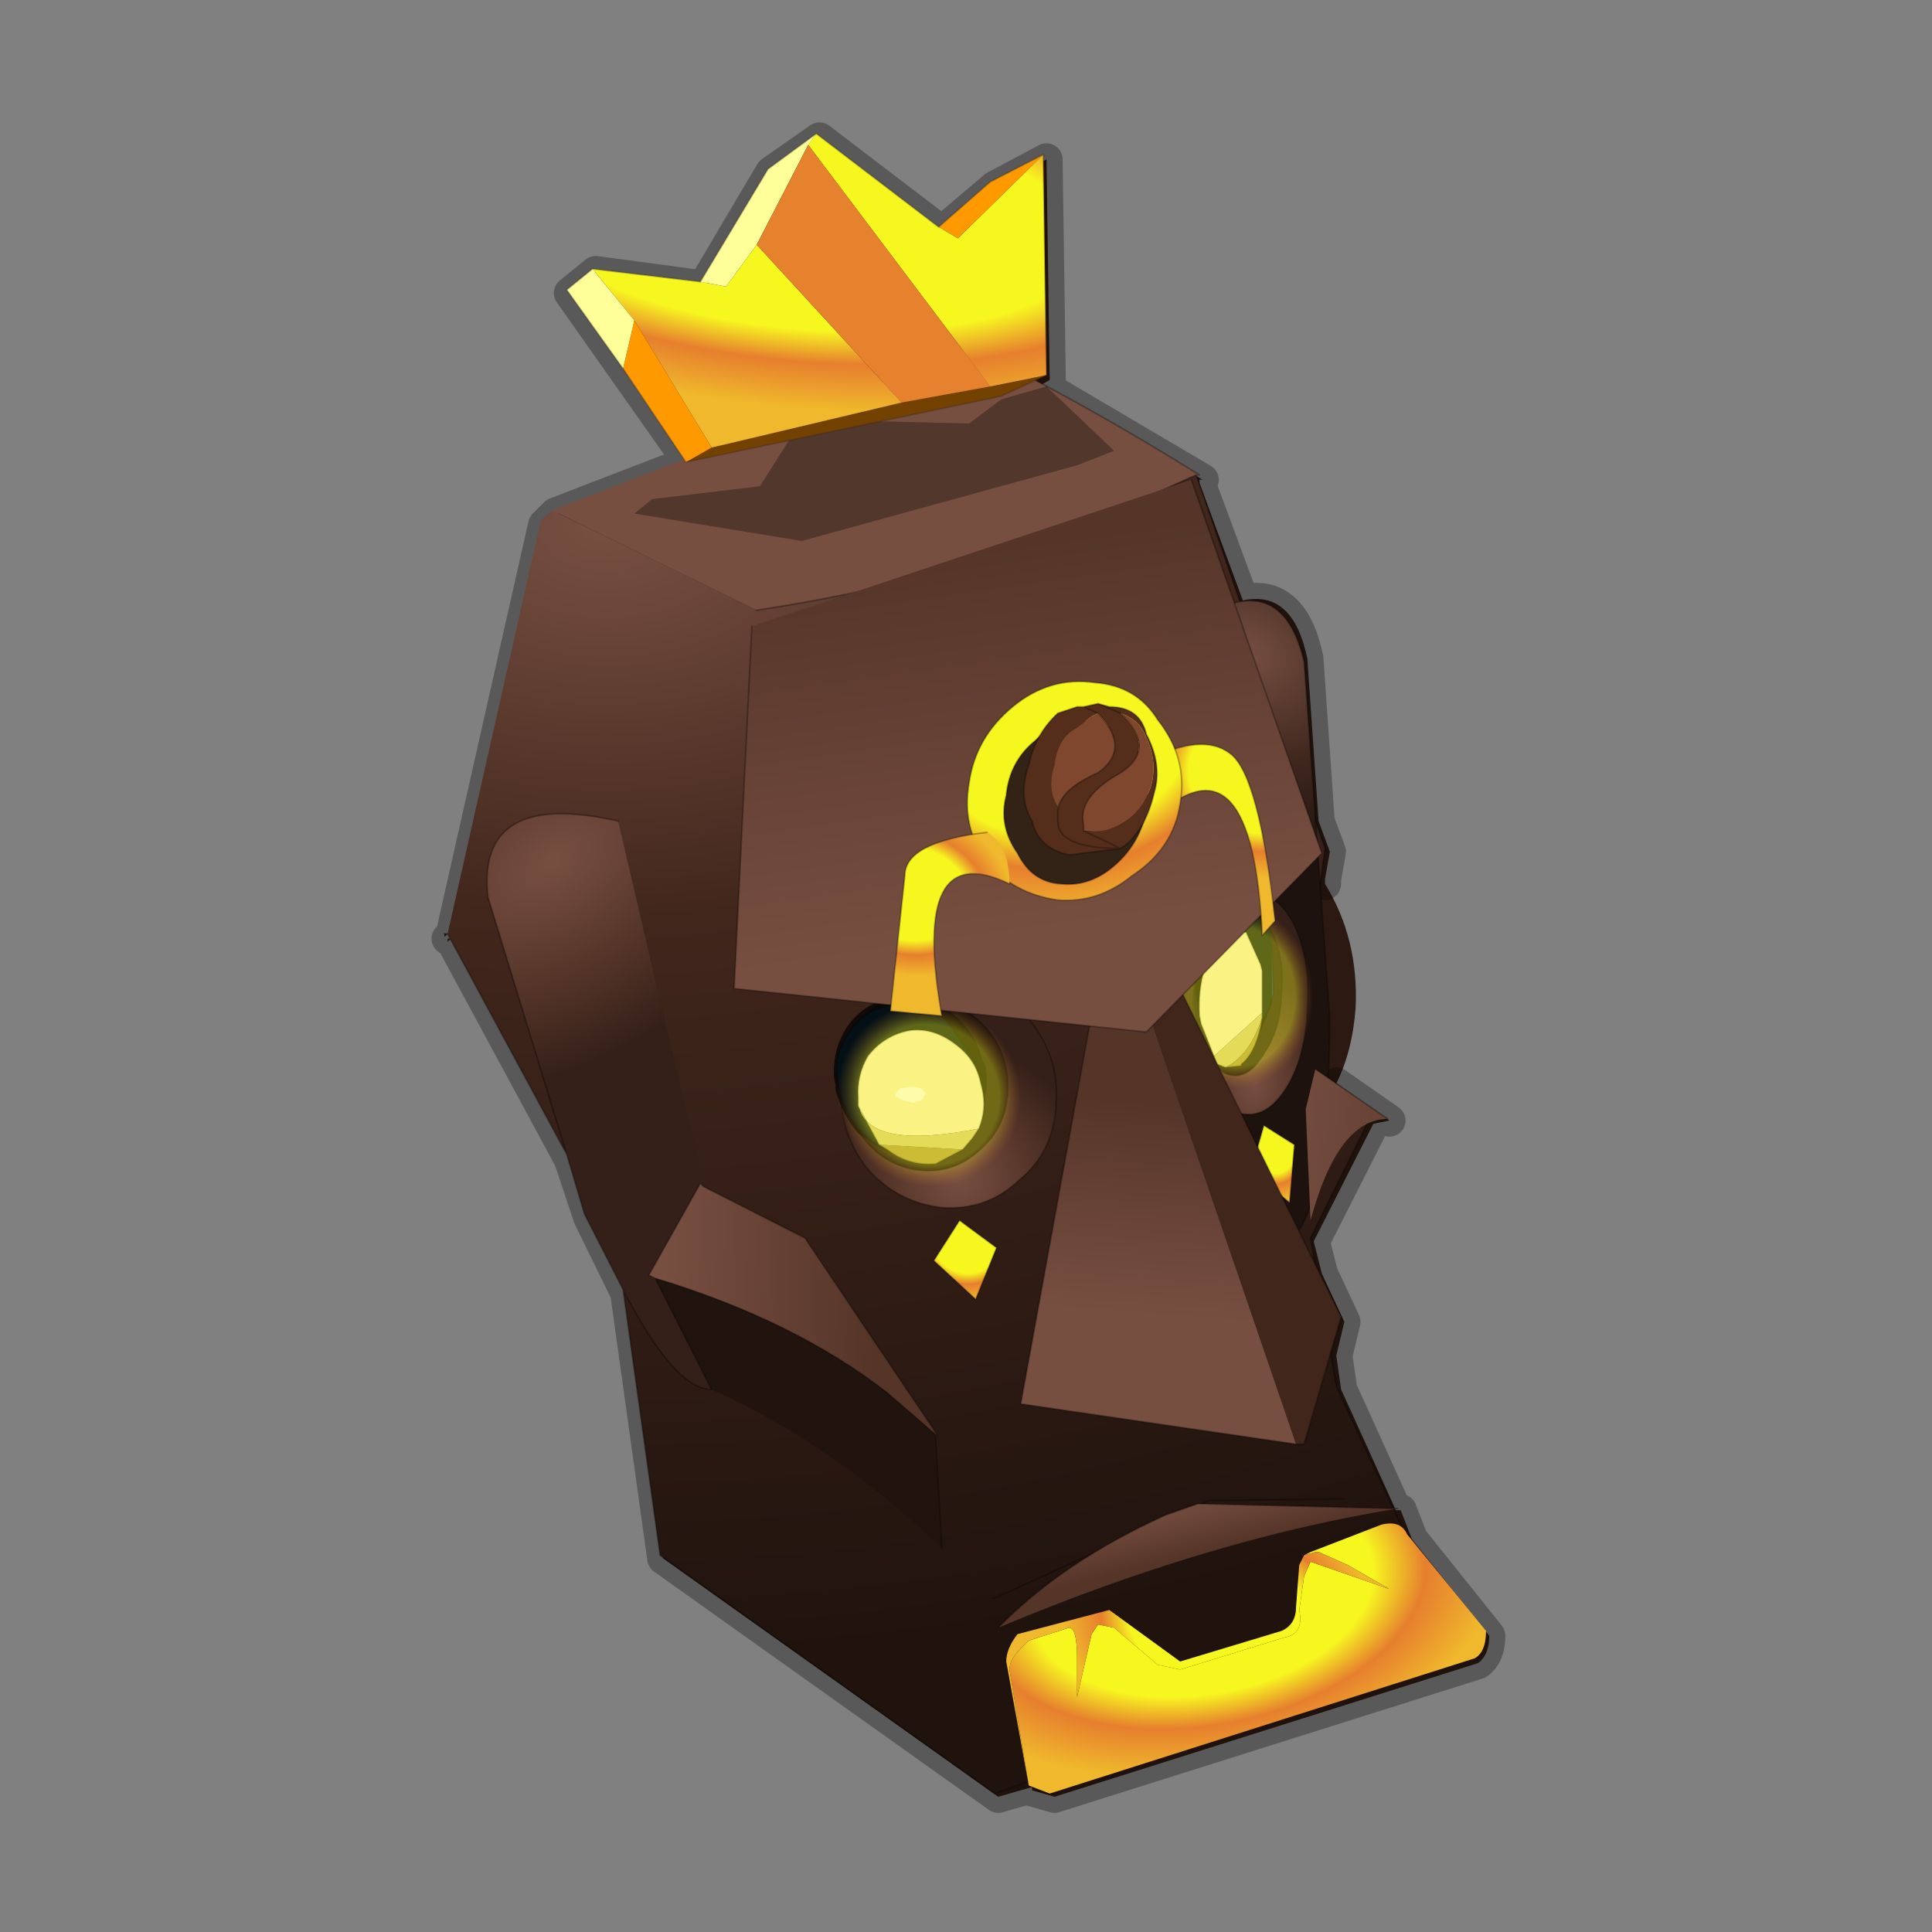 <?xml version="1.0" encoding="UTF-8" standalone="no"?>
<svg xmlns:xlink="http://www.w3.org/1999/xlink" height="600.0px" width="600.0px" xmlns="http://www.w3.org/2000/svg">
  <rect width="100%" height="100%" fill="#808080" stroke="none"/>
  <g transform="matrix(10.0, 0.0, 0.0, 10.0, 0.0, 0.0)">
    <use height="60.0" transform="matrix(1.0, 0.0, 0.0, 1.0, 0.05, 0.0)" width="60.0" xlink:href="#shape0"/>
  </g>
  <defs>
    <g id="shape0" transform="matrix(1.0, 0.0, 0.0, 1.0, -0.05, 0.0)">
      <path d="M60.05 0.0 L60.05 60.0 0.05 60.0 0.05 0.0 60.05 0.0" fill="#ffe8d2" fill-opacity="0.0" fill-rule="evenodd" stroke="none"/>
      <path d="M19.9 22.65 L19.9 22.35 Q22.25 22.65 24.2 23.3 L25.25 23.75 25.1 23.75 Q22.8 23.0 19.9 22.65" fill="#443d2f" fill-rule="evenodd" stroke="none"/>
      <path d="M25.1 23.75 L26.05 24.05 Q27.8 25.05 27.8 26.2 27.8 26.75 27.4 27.25 L26.05 26.2 24.2 25.45 Q22.25 24.8 19.9 24.5 L19.9 22.65 Q22.8 23.0 25.1 23.75" fill="#b0ab9c" fill-rule="evenodd" stroke="none"/>
      <path d="M41.15 27.3 L41.05 26.8 41.15 26.55 40.95 26.05 40.95 25.5 40.95 26.05 41.15 26.55 41.05 26.8 41.15 27.3 41.15 27.45 Q42.2 29.15 42.1 31.3 42.0 32.65 41.5 33.65 L43.15 34.8 42.65 34.9 40.8 38.55 41.05 39.55 41.75 41.05 41.5 42.1 41.65 43.15 43.35 46.9 43.5 46.9 43.85 47.8 46.25 50.8 Q46.25 51.4 45.9 51.65 L32.75 55.8 32.05 55.6 32.05 55.5 31.0 55.8 20.6 48.4 19.45 40.15 18.3 37.8 17.7 36.0 14.0 29.15 13.9 29.25 13.9 29.15 14.0 29.15 16.9 16.3 17.25 15.95 21.4 14.35 17.7 9.1 18.5 8.45 21.85 8.9 23.95 5.35 25.45 4.3 29.25 7.2 30.9 5.8 32.5 4.95 32.6 11.8 32.25 12.0 32.6 12.1 37.35 14.9 37.25 14.9 37.25 15.0 38.6 18.65 Q40.15 18.3 40.6 20.45 L40.95 25.5 41.3 26.45 41.15 27.3 M40.95 26.05 L38.4 18.65 38.6 18.65 38.4 18.65 40.95 26.05 M39.8 28.05 L41.05 26.8 39.8 28.05 M22.2 43.3 Q21.05 43.3 19.45 40.15 21.05 43.3 22.2 43.3 M40.45 38.25 L39.9 37.3 40.25 37.5 40.35 35.65 40.25 37.5 40.45 38.25 41.05 39.55 40.45 38.25 40.25 37.5 39.9 37.3 40.45 38.25 M15.3 27.95 L17.7 36.0 15.3 27.95 M38.4 18.65 L37.25 15.0 38.4 18.65 M32.25 12.0 L31.25 12.45 21.4 14.45 21.4 14.35 21.4 14.45 31.25 12.45 32.25 12.0" fill="#2c1911" fill-rule="evenodd" stroke="none"/>
      <path d="M40.95 25.5 L40.95 26.05 41.15 26.55 41.05 26.8 41.15 27.3 41.3 26.45 40.95 25.5 40.6 20.45 Q40.15 18.3 38.6 18.65 L38.4 18.65 40.95 26.05 M41.15 27.3 L41.15 27.45 M41.5 33.65 L43.15 34.8 M42.65 34.9 L40.8 38.55 41.05 39.55 41.75 41.05 41.5 42.1 41.65 43.15 43.35 46.9 43.5 46.9 43.85 47.8 46.25 50.8 Q46.25 51.4 45.9 51.65 L32.75 55.8 32.05 55.6 32.05 55.5 31.0 55.8 20.6 48.4 19.45 40.15 18.3 37.8 17.7 36.0 14.0 29.15 16.9 16.3 17.25 15.95 21.4 14.35 17.7 9.1 18.5 8.45 21.85 8.9 23.95 5.35 25.45 4.3 29.25 7.2 30.9 5.8 32.5 4.95 32.6 11.8 32.25 12.0 32.6 12.1 37.35 14.9 37.25 14.9 37.25 15.0 38.6 18.65 M13.9 29.15 L14.0 29.15 M21.4 14.35 L21.4 14.45 31.25 12.45 32.25 12.0 M37.25 15.0 L38.4 18.65 M17.7 36.0 L15.3 27.95 M40.35 35.65 L40.25 37.5 40.45 38.25 41.05 39.55 M40.25 37.5 L39.9 37.3 40.45 38.25 M19.45 40.15 Q21.05 43.3 22.2 43.3 M41.05 26.8 L39.8 28.05" fill="none" stroke="#000000" stroke-linecap="round" stroke-linejoin="round" stroke-opacity="0.302" stroke-width="1.0"/>
      <path d="M37.15 14.75 L41.15 26.35 40.25 32.75 42.65 34.5 40.7 38.45 41.5 43.05 45.0 50.55 30.9 55.7 20.5 48.3 19.35 40.05 Q20.95 43.15 22.1 43.15 25.9 44.85 29.25 48.1 L29.05 44.55 29.1 44.55 25.0 38.45 21.85 36.85 19.2 25.5 Q14.8 24.5 15.15 27.85 L17.6 35.85 13.9 29.0 16.8 16.15 17.15 15.85 23.5 18.95 Q29.15 18.1 34.0 16.15 L37.15 14.75" fill="url(#gradient0)" fill-rule="evenodd" stroke="none"/>
      <path d="M37.15 14.75 L34.0 16.15 Q29.15 18.1 23.5 18.95 L17.15 15.85 30.2 10.8 Q33.9 12.65 37.25 14.75 L37.15 14.75" fill="#774f41" fill-rule="evenodd" stroke="none"/>
      <path d="M13.9 29.0 L13.8 29.1 13.8 29.0 13.9 29.0" fill="url(#gradient1)" fill-rule="evenodd" stroke="none"/>
      <path d="M17.6 35.85 L15.15 27.85 Q14.8 24.5 19.2 25.5 L21.85 36.85 21.75 36.75 20.15 39.6 20.35 39.7 22.1 43.15 Q20.95 43.15 19.35 40.05 L18.15 37.7 17.6 35.85" fill="url(#gradient2)" fill-rule="evenodd" stroke="none"/>
      <path d="M21.85 36.85 L25.0 38.45 29.1 44.55 29.05 44.55 27.55 43.25 Q24.65 41.0 20.35 39.7 L20.15 39.6 21.75 36.75 21.85 36.85" fill="url(#gradient3)" fill-rule="evenodd" stroke="none"/>
      <path d="M29.05 44.55 L29.25 48.1 Q25.9 44.85 22.1 43.15 L20.35 39.7 Q24.65 41.0 27.55 43.25 L29.05 44.55" fill="#21140e" fill-rule="evenodd" stroke="none"/>
      <path d="M19.35 40.05 L20.5 48.3 30.9 55.7 45.0 50.55 41.5 43.05 40.7 38.45 42.65 34.5 40.25 32.75 41.15 26.35 37.15 14.75 34.0 16.15 Q29.15 18.1 23.5 18.95 M13.9 29.0 L17.6 35.85 15.15 27.85 Q14.8 24.5 19.2 25.5 M21.85 36.85 L25.0 38.45 29.1 44.55 29.05 44.55 29.25 48.1 M22.1 43.15 Q20.95 43.15 19.35 40.05 L18.15 37.7 17.6 35.85 M30.2 10.8 Q33.9 12.65 37.25 14.75 L37.15 14.75 M13.9 29.0 L13.8 29.0 M20.35 39.7 L20.15 39.6 21.75 36.75 21.85 36.85 M29.05 44.55 L27.55 43.25 Q24.65 41.0 20.35 39.7 L22.1 43.15" fill="none" stroke="#000000" stroke-linecap="round" stroke-linejoin="round" stroke-opacity="0.302" stroke-width="0.05"/>
      <path d="M38.8 38.2 Q41.2 40.35 41.3 31.65 L40.5 20.55 Q39.7 17.15 36.35 19.85 L38.8 38.2" fill="url(#gradient4)" fill-rule="evenodd" stroke="none"/>
      <path d="M38.8 38.2 Q41.2 40.35 41.3 31.65 L40.5 20.55 Q39.7 17.15 36.35 19.85" fill="none" stroke="#000000" stroke-linecap="round" stroke-linejoin="round" stroke-opacity="0.302" stroke-width="0.05"/>
      <path d="M43.1 34.75 Q41.55 34.75 40.7 37.9 L40.55 34.45 40.85 33.2 43.1 34.75" fill="url(#gradient5)" fill-rule="evenodd" stroke="none"/>
      <path d="M40.85 33.2 L43.1 34.75" fill="none" stroke="#000000" stroke-linecap="round" stroke-linejoin="round" stroke-opacity="0.302" stroke-width="0.05"/>
      <path d="M40.6 31.35 Q40.55 32.75 40.0 33.7 39.4 34.7 38.65 34.6 37.9 34.55 37.45 33.5 37.0 32.45 37.05 31.05 37.15 29.6 37.7 28.65 38.3 27.7 39.05 27.75 39.8 27.85 40.25 28.85 40.7 29.9 40.6 31.35" fill="url(#gradient6)" fill-rule="evenodd" stroke="none"/>
      <path d="M40.6 31.35 Q40.55 32.75 40.0 33.7 39.4 34.7 38.65 34.6 37.9 34.55 37.45 33.5 37.0 32.45 37.05 31.05 37.15 29.6 37.7 28.65 38.3 27.7 39.05 27.75 39.8 27.85 40.25 28.85 40.7 29.9 40.6 31.35 Z" fill="none" stroke="#000000" stroke-linecap="round" stroke-linejoin="round" stroke-opacity="0.302" stroke-width="0.05"/>
      <path d="M39.8 30.9 Q39.75 32.0 39.3 32.65 38.85 33.45 38.3 33.4 37.75 33.35 37.4 32.5 37.05 31.75 37.1 30.65 37.2 29.6 37.65 28.9 38.05 28.2 38.6 28.25 39.15 28.3 39.55 29.05 39.9 29.85 39.8 30.9" fill="#20130e" fill-rule="evenodd" stroke="none"/>
      <path d="M39.8 30.9 Q39.75 32.0 39.3 32.65 38.85 33.45 38.3 33.4 37.75 33.35 37.4 32.5 37.05 31.75 37.1 30.65 37.2 29.6 37.65 28.9 38.05 28.2 38.6 28.25 39.15 28.3 39.55 29.05 39.9 29.85 39.8 30.9 Z" fill="none" stroke="#000000" stroke-linecap="round" stroke-linejoin="round" stroke-opacity="0.302" stroke-width="0.05"/>
      <path d="M38.2 32.6 L37.95 32.45 37.75 32.2 37.35 31.1 37.35 30.8 Q37.25 29.95 37.45 29.15 37.65 28.2 38.1 27.85 L38.95 27.9 Q39.3 28.25 39.45 29.05 L39.5 29.3 39.55 30.85 39.45 31.2 38.8 32.5 38.75 32.5 38.2 32.65 38.15 32.65 38.2 32.6 38.2 32.65 38.2 32.6" fill="#0e3647" fill-rule="evenodd" stroke="none"/>
      <path d="M38.2 32.6 L37.95 32.45 37.75 32.2 37.35 31.1 37.35 30.8 Q37.25 29.95 37.45 29.15 37.65 28.2 38.1 27.85 L38.95 27.9 Q39.3 28.25 39.45 29.05 L39.5 29.3 39.55 30.85 39.45 31.2 38.8 32.5 38.75 32.5 38.2 32.65 M38.2 32.6 L38.2 32.65" fill="none" stroke="#000000" stroke-linecap="round" stroke-linejoin="round" stroke-opacity="0.302" stroke-width="0.05"/>
      <path d="M39.45 29.1 L39.5 29.4 39.5 31.15 39.4 31.45 38.75 32.9 38.7 32.9 38.1 33.05 38.0 33.05 38.05 33.05 37.75 32.8 37.6 32.6 37.2 31.35 37.15 31.05 Q37.05 30.15 37.2 29.25 37.45 28.25 37.95 27.85 L38.85 27.9 Q39.25 28.3 39.45 29.1" fill="#000000" fill-opacity="0.702" fill-rule="evenodd" stroke="none"/>
      <path d="M37.7 32.8 L37.3 31.8 37.25 31.55 Q37.2 30.8 37.4 30.1 37.55 29.25 37.9 28.9 L38.7 28.95 39.15 29.95 39.2 30.15 39.2 31.45 37.7 32.8" fill="#fbf1bf" fill-rule="evenodd" stroke="none"/>
      <path d="M39.2 31.45 L39.2 31.6 Q38.8 32.8 38.05 33.15 L37.8 33.05 37.7 32.8 39.2 31.45" fill="#d8ca7c" fill-rule="evenodd" stroke="none"/>
      <path d="M39.2 31.6 L39.15 31.9 Q38.95 32.75 38.55 33.05 L38.55 33.1 38.05 33.15 Q38.8 32.8 39.2 31.6" fill="#b19741" fill-rule="evenodd" stroke="none"/>
      <path d="M37.7 32.8 L37.3 31.8 37.25 31.55 Q37.2 30.8 37.4 30.1 37.55 29.25 37.9 28.9 L38.7 28.95 39.15 29.95 39.2 30.15 39.2 31.45 39.2 31.6 39.15 31.9 Q38.95 32.75 38.55 33.05 L38.55 33.1 38.05 33.15 37.8 33.05 37.7 32.8 Z" fill="none" stroke="#000000" stroke-linecap="round" stroke-linejoin="round" stroke-opacity="0.302" stroke-width="0.05"/>
      <path d="M42.0 31.15 Q41.75 33.4 40.7 34.8 39.55 36.3 38.15 36.2 36.8 36.1 35.95 34.35 34.95 32.75 35.15 30.5 35.3 28.35 36.3 26.85 37.35 25.5 38.75 25.6 40.15 25.7 41.05 27.3 42.1 29.0 42.0 31.15" fill="url(#gradient7)" fill-rule="evenodd" stroke="none"/>
      <path d="M39.25 34.95 L40.2 35.55 40.05 37.35 38.85 36.35 39.25 34.95" fill="url(#gradient8)" fill-rule="evenodd" stroke="none"/>
      <path d="M39.25 34.95 L40.2 35.55 40.05 37.35 38.85 36.35 39.25 34.95 Z" fill="none" stroke="#000000" stroke-linecap="round" stroke-linejoin="round" stroke-opacity="0.298" stroke-width="0.05"/>
      <path d="M40.25 44.85 L35.3 30.4 36.3 30.0 41.65 40.9 40.5 44.85 40.25 44.85" fill="#41261c" fill-rule="evenodd" stroke="none"/>
      <path d="M35.3 30.4 L40.25 44.85 31.7 43.6 34.0 30.95 35.3 30.4" fill="url(#gradient9)" fill-rule="evenodd" stroke="none"/>
      <path d="M40.25 44.85 L40.5 44.85 41.65 40.9 36.3 30.0 35.3 30.4 34.0 30.95 31.7 43.6 40.25 44.85 Z" fill="none" stroke="#000000" stroke-linecap="round" stroke-linejoin="round" stroke-opacity="0.302" stroke-width="0.05"/>
      <path d="M32.8 34.25 Q32.75 35.75 31.65 36.65 30.65 37.6 29.25 37.5 27.85 37.35 26.9 36.25 26.05 35.15 26.1 33.65 26.2 32.2 27.2 31.25 28.25 30.3 29.65 30.45 31.05 30.55 31.95 31.65 32.9 32.8 32.8 34.25" fill="url(#gradient10)" fill-rule="evenodd" stroke="none"/>
      <path d="M32.8 34.25 Q32.75 35.75 31.65 36.65 30.65 37.6 29.25 37.5 27.85 37.35 26.9 36.25 26.05 35.15 26.1 33.65 26.2 32.2 27.2 31.25 28.25 30.3 29.65 30.45 31.05 30.55 31.95 31.65 32.9 32.8 32.8 34.25 Z" fill="none" stroke="#000000" stroke-linecap="round" stroke-linejoin="round" stroke-opacity="0.302" stroke-width="0.05"/>
      <path d="M31.3 33.9 Q31.25 35.0 30.45 35.7 29.65 36.45 28.6 36.35 27.55 36.25 26.85 35.4 26.15 34.55 26.2 33.45 26.25 32.35 27.05 31.65 27.85 30.95 28.9 31.05 29.95 31.15 30.65 31.95 31.35 32.8 31.3 33.9" fill="#20130e" fill-rule="evenodd" stroke="none"/>
      <path d="M31.3 33.9 Q31.25 35.0 30.45 35.7 29.65 36.45 28.6 36.35 27.55 36.25 26.85 35.4 26.15 34.55 26.2 33.45 26.25 32.35 27.05 31.65 27.85 30.95 28.9 31.05 29.95 31.15 30.65 31.95 31.35 32.8 31.3 33.9 Z" fill="none" stroke="#000000" stroke-linecap="round" stroke-linejoin="round" stroke-opacity="0.302" stroke-width="0.05"/>
      <path d="M29.65 35.3 L30.0 34.95 30.2 34.6 Q30.45 33.95 30.35 33.2 L30.25 32.95 29.4 31.7 Q28.65 31.1 27.75 31.2 26.85 31.3 26.35 32.1 25.9 32.7 26.0 33.5 L26.05 33.75 Q26.2 34.55 26.7 35.1 L26.95 35.35 Q27.7 35.9 28.6 35.8 L28.65 35.8 29.65 35.35 29.7 35.3 29.65 35.3 29.65 35.35 29.65 35.3" fill="#0e3647" fill-rule="evenodd" stroke="none"/>
      <path d="M29.65 35.3 L30.0 34.95 30.2 34.6 Q30.45 33.95 30.35 33.2 L30.25 32.95 29.4 31.7 Q28.65 31.1 27.75 31.2 26.85 31.3 26.35 32.1 25.9 32.7 26.0 33.5 L26.05 33.75 Q26.2 34.55 26.7 35.1 L26.95 35.35 Q27.7 35.9 28.6 35.8 L28.65 35.8 29.65 35.35 M29.65 35.3 L29.65 35.35" fill="none" stroke="#000000" stroke-linecap="round" stroke-linejoin="round" stroke-opacity="0.302" stroke-width="0.05"/>
      <path d="M30.4 34.65 Q30.75 33.9 30.6 33.1 L30.5 32.9 Q30.3 32.05 29.55 31.45 28.8 30.85 27.85 30.95 26.85 31.1 26.3 31.9 25.85 32.6 25.9 33.45 L25.95 33.7 25.95 33.85 Q26.15 34.6 26.65 35.2 L26.95 35.4 Q27.75 36.05 28.75 35.9 L28.8 35.9 29.85 35.4 29.95 35.4 29.9 35.4 30.2 34.95 30.4 34.65" fill="#000000" fill-opacity="0.702" fill-rule="evenodd" stroke="none"/>
      <path d="M26.7 34.45 L26.65 34.35 26.65 34.1 Q26.6 33.4 26.95 32.8 27.45 32.15 28.25 32.0 29.0 31.9 29.7 32.45 30.3 32.9 30.45 33.6 L30.5 33.8 Q30.65 34.45 30.4 35.05 27.1 35.7 26.7 34.45" fill="#fbf1bf" fill-rule="evenodd" stroke="none"/>
      <path d="M29.9 35.7 L29.05 36.15 29.0 36.15 Q28.2 36.2 27.55 35.7 L27.3 35.55 29.9 35.7" fill="#b19741" fill-rule="evenodd" stroke="none"/>
      <path d="M26.7 34.45 Q27.1 35.7 30.4 35.05 L30.2 35.35 29.9 35.7 27.3 35.55 26.7 34.45" fill="#d8ca7c" fill-rule="evenodd" stroke="none"/>
      <path d="M30.4 35.05 Q30.65 34.45 30.5 33.8 L30.45 33.6 Q30.3 32.9 29.7 32.45 29.0 31.9 28.25 32.0 27.45 32.15 26.95 32.8 26.6 33.4 26.65 34.1 L26.65 34.35 26.7 34.45 M30.4 35.05 L30.2 35.35 29.9 35.7 29.05 36.15 29.0 36.15 Q28.2 36.2 27.55 35.7 L27.3 35.55 26.7 34.45" fill="none" stroke="#000000" stroke-linecap="round" stroke-linejoin="round" stroke-opacity="0.302" stroke-width="0.05"/>
      <path d="M28.75 33.95 L28.6 33.8 28.3 33.75 27.95 33.8 Q27.8 33.95 27.8 34.05 L28.0 34.15 28.35 34.25 28.65 34.15 28.75 33.95" fill="#ffffff" fill-rule="evenodd" stroke="none"/>
      <path d="M33.1 34.4 Q32.95 36.55 31.6 37.95 30.35 39.35 28.55 39.15 26.75 38.95 25.55 37.35 24.4 35.7 24.55 33.55 24.65 31.4 26.0 30.05 27.35 28.65 29.15 28.85 30.95 29.05 32.05 30.65 33.2 32.25 33.1 34.4" fill="url(#gradient11)" fill-rule="evenodd" stroke="none"/>
      <path d="M37.0 14.9 L41.05 26.5 35.6 32.05 22.8 30.7 23.35 19.45 37.0 14.9" fill="url(#gradient12)" fill-rule="evenodd" stroke="none"/>
      <path d="M37.0 14.9 L41.05 26.5 35.6 32.05 22.8 30.7 23.35 19.45" fill="none" stroke="#000000" stroke-linecap="round" stroke-linejoin="round" stroke-opacity="0.302" stroke-width="0.05"/>
      <path d="M41.75 46.55 L37.55 46.6 30.85 49.65" fill="none" stroke="#000000" stroke-linecap="round" stroke-linejoin="round" stroke-opacity="0.302" stroke-width="0.05"/>
      <path d="M31.0 50.55 Q33.0 48.5 36.2 47.05 L37.2 46.7 43.4 46.85 Q37.55 47.8 31.0 50.55" fill="url(#gradient13)" fill-rule="evenodd" stroke="none"/>
      <path d="M31.0 50.55 Q33.0 48.5 36.2 47.05 L37.2 46.7 43.4 46.85" fill="none" stroke="#000000" stroke-linecap="round" stroke-linejoin="round" stroke-opacity="0.302" stroke-width="0.05"/>
      <path d="M29.8 37.9 L30.95 38.75 30.3 40.35 29.0 39.15 29.8 37.9" fill="url(#gradient14)" fill-rule="evenodd" stroke="none"/>
      <path d="M29.8 37.9 L30.95 38.75 30.3 40.35 29.0 39.15 29.8 37.9 Z" fill="none" stroke="#000000" stroke-linecap="round" stroke-linejoin="round" stroke-opacity="0.298" stroke-width="0.05"/>
      <path d="M35.9 25.35 Q35.0 24.25 35.65 23.6 37.35 22.75 38.2 23.4 39.1 24.05 39.6 28.6 L39.2 29.05 Q38.9 22.65 35.9 25.35" fill="url(#gradient15)" fill-rule="evenodd" stroke="none"/>
      <path d="M35.65 23.6 Q37.35 22.75 38.2 23.4 39.1 24.05 39.6 28.6 L39.2 29.05 Q38.9 22.65 35.9 25.35" fill="none" stroke="#000000" stroke-linecap="round" stroke-linejoin="round" stroke-opacity="0.298" stroke-width="0.05"/>
      <path d="M30.1 24.3 Q30.3 22.9 31.45 21.95 32.6 21.0 34.0 21.2 35.3 21.3 35.95 22.35 36.9 23.55 36.65 24.95 36.45 26.35 35.15 27.2 34.1 28.05 32.85 27.95 31.45 27.75 30.65 26.75 29.85 25.7 30.1 24.3" fill="url(#gradient16)" fill-rule="evenodd" stroke="none"/>
      <path d="M30.1 24.3 Q29.85 25.7 30.65 26.75 31.45 27.75 32.85 27.95 34.1 28.05 35.15 27.2 36.45 26.35 36.65 24.95 36.9 23.55 35.95 22.35 35.3 21.3 34.0 21.2 32.6 21.0 31.45 21.95 30.3 22.9 30.1 24.3 Z" fill="none" stroke="#000000" stroke-linecap="round" stroke-linejoin="round" stroke-opacity="0.298" stroke-width="0.05"/>
      <path d="M31.25 24.7 Q31.35 23.65 32.15 23.0 32.85 22.3 33.8 22.4 34.7 22.5 35.3 23.25 35.75 24.15 35.6 25.2 35.4 26.15 34.7 26.8 33.9 27.55 32.95 27.45 32.05 27.4 31.6 26.5 31.0 25.65 31.25 24.7" fill="#332316" fill-rule="evenodd" stroke="none"/>
      <path d="M31.25 24.7 Q31.0 25.65 31.6 26.5 32.05 27.4 32.95 27.45 33.9 27.55 34.7 26.8 35.4 26.15 35.6 25.2 35.75 24.15 35.3 23.25 34.7 22.5 33.8 22.4 32.85 22.3 32.15 23.0 31.35 23.65 31.25 24.7 Z" fill="none" stroke="#000000" stroke-linecap="round" stroke-linejoin="round" stroke-opacity="0.298" stroke-width="0.05"/>
      <path d="M32.85 22.15 L33.45 21.95 33.65 21.95 34.1 21.85 34.45 21.95 Q35.4 21.95 35.6 22.8 36.1 23.75 35.85 24.6 35.6 25.7 34.95 26.25 L34.8 26.35 33.2 26.55 Q32.25 26.35 32.05 25.5 31.6 24.75 31.95 23.75 32.15 22.8 32.85 22.15 M34.1 22.15 L33.9 22.25 33.45 22.6 Q32.85 22.9 32.75 23.75 32.5 24.5 32.85 25.05 L32.85 25.15 Q32.95 24.5 34.1 24.0 35.15 23.25 34.1 22.15 L33.65 21.95 34.1 22.15 M34.1 21.85 L34.8 22.15 34.1 21.85 M33.65 25.8 L34.8 26.35 Q32.85 26.35 32.85 25.5 L32.85 25.15 32.85 25.5 Q32.85 26.35 34.8 26.35 L33.65 25.8 33.8 25.8 Q34.35 25.9 34.95 25.5 35.5 25.15 35.75 24.4 35.95 23.65 35.6 22.9 35.4 22.35 34.8 22.15 35.95 23.25 34.8 24.0 33.45 24.75 33.65 25.6 L33.65 25.8" fill="#542d1b" fill-rule="evenodd" stroke="none"/>
      <path d="M32.85 25.15 L32.85 25.05 Q32.5 24.5 32.75 23.75 32.85 22.9 33.45 22.6 L33.9 22.25 34.1 22.15 Q35.15 23.25 34.1 24.0 32.95 24.5 32.85 25.15 M33.65 25.8 L33.65 25.6 Q33.45 24.75 34.8 24.0 35.95 23.25 34.8 22.15 35.4 22.35 35.6 22.9 35.95 23.65 35.75 24.4 35.5 25.15 34.95 25.5 34.35 25.9 33.8 25.8 L33.65 25.8" fill="#7e472e" fill-rule="evenodd" stroke="none"/>
      <path d="M32.85 22.15 L33.45 21.95 33.65 21.95 34.1 21.85 34.45 21.95 Q35.4 21.95 35.6 22.8 36.1 23.75 35.85 24.6 35.6 25.7 34.95 26.25 L34.8 26.35 33.2 26.55 Q32.25 26.35 32.05 25.5 31.6 24.75 31.95 23.75 32.15 22.8 32.85 22.15 M34.1 22.15 L33.65 21.95 M34.8 22.15 L34.1 21.85 M34.1 22.15 Q35.15 23.25 34.1 24.0 32.95 24.5 32.85 25.15 L32.85 25.5 Q32.85 26.35 34.8 26.35 L33.65 25.8 33.65 25.6 Q33.45 24.75 34.8 24.0 35.95 23.25 34.8 22.15" fill="none" stroke="#000000" stroke-linecap="round" stroke-linejoin="round" stroke-opacity="0.298" stroke-width="0.05"/>
      <path d="M30.65 25.85 Q31.35 26.25 31.35 27.45 28.25 25.95 29.25 31.55 L27.65 31.4 28.1 27.2 Q28.1 26.15 30.65 25.85" fill="url(#gradient17)" fill-rule="evenodd" stroke="none"/>
      <path d="M30.65 25.85 Q28.1 26.15 28.1 27.2 L27.65 31.4 29.25 31.55 Q28.25 25.95 31.35 27.45" fill="none" stroke="#000000" stroke-linecap="round" stroke-linejoin="round" stroke-opacity="0.298" stroke-width="0.05"/>
      <path d="M40.7 48.2 L42.9 47.35 Q43.5 47.2 43.7 47.65 L46.15 50.65 Q46.15 51.3 45.8 51.5 L32.6 55.7 31.95 55.45 31.35 51.85 Q31.35 51.5 31.8 51.1 L31.95 50.95 33.2 50.55 Q33.45 50.55 33.45 51.5 L33.45 52.7 33.9 50.75 34.1 50.45 34.6 50.55 35.95 51.7 36.65 51.85 39.9 50.85 Q40.5 50.75 40.35 50.0 L40.5 48.95 40.7 48.5 43.15 49.35 41.85 48.6 40.95 48.2 40.85 48.2 40.5 48.3 40.7 48.2" fill="url(#gradient18)" fill-rule="evenodd" stroke="none"/>
      <path d="M40.7 48.2 L40.5 48.3 40.85 48.2 40.95 48.2 41.85 48.6 43.15 49.35 40.7 48.5 40.5 48.95 40.35 50.0 Q40.5 50.75 39.9 50.85 L36.65 51.85 35.95 51.7 34.6 50.55 34.1 50.45 33.9 50.75 33.45 52.7 33.45 51.5 Q33.45 50.55 33.2 50.55 L31.95 50.95 31.8 51.1 Q31.35 51.5 31.35 51.85 L31.95 55.45 31.25 51.6 Q31.25 51.2 31.6 50.75 L34.45 50.0 36.65 51.6 39.8 50.65 Q40.25 50.45 40.25 49.9 L40.35 48.6 40.5 48.3 40.7 48.2" fill="url(#gradient19)" fill-rule="evenodd" stroke="none"/>
      <path d="M20.25 15.5 L23.6 15.1 24.55 13.6 25.7 13.05 30.1 13.15 31.1 12.4 32.5 12.0 34.6 14.0 33.45 14.45 24.9 16.8 19.7 15.95 20.25 15.5" fill="#000000" fill-opacity="0.31" fill-rule="evenodd" stroke="none"/>
      <path d="M32.5 11.65 L31.1 12.3 21.3 14.35 22.1 13.9 28.0 12.5 30.75 12.0 32.5 11.65" fill="#734100" fill-rule="evenodd" stroke="none"/>
      <path d="M29.15 7.05 L29.75 7.4 32.4 4.8 32.5 11.65 30.75 12.0 25.1 4.5 25.35 4.15 29.15 7.05 M18.4 8.35 L21.75 8.75 22.55 8.9 23.5 7.6 28.0 12.5 22.1 13.9 19.7 9.95 18.4 8.35" fill="url(#gradient20)" fill-rule="evenodd" stroke="none"/>
      <path d="M29.15 7.05 L30.75 5.65 32.4 4.8 29.75 7.4 29.15 7.05 M21.3 14.35 L19.35 11.45 19.7 9.95 22.1 13.9 21.3 14.35" fill="#ff9900" fill-rule="evenodd" stroke="none"/>
      <path d="M19.35 11.45 L17.6 9.0 18.4 8.35 19.7 9.95 19.35 11.45 M21.75 8.75 L23.85 5.25 25.35 4.15 25.1 4.5 23.5 7.6 22.55 8.9 21.75 8.75" fill="#ffff99" fill-rule="evenodd" stroke="none"/>
      <path d="M30.75 12.0 L28.0 12.5 23.5 7.6 25.1 4.5 30.75 12.0" fill="#e6822d" fill-rule="evenodd" stroke="none"/>
      <path d="M32.4 4.8 L30.75 5.65 29.15 7.05 M32.4 4.8 L32.5 11.65 31.1 12.3 21.3 14.35 19.35 11.45 17.6 9.0 18.4 8.35 21.75 8.75 23.85 5.25 25.35 4.15 29.15 7.05" fill="none" stroke="#332720" stroke-linecap="round" stroke-linejoin="round" stroke-opacity="0.302" stroke-width="0.05"/>
    </g>
    <radialGradient cx="0" cy="0" gradientTransform="matrix(0.064, 0.002, -0.003, 0.043, 18.85, 16.25)" gradientUnits="userSpaceOnUse" id="gradient0" r="819.2" spreadMethod="pad">
      <stop offset="0.004" stop-color="#774f41"/>
      <stop offset="0.349" stop-color="#41261c"/>
      <stop offset="1.0" stop-color="#20130e"/>
    </radialGradient>
    <radialGradient cx="0" cy="0" gradientTransform="matrix(0.011, 0.001, -5.0E-4, 0.009, 15.15, 15.4)" gradientUnits="userSpaceOnUse" id="gradient1" r="819.2" spreadMethod="pad">
      <stop offset="0.0" stop-color="#774f41"/>
      <stop offset="0.525" stop-color="#3f271e"/>
      <stop offset="1.0" stop-color="#1e120e"/>
    </radialGradient>
    <radialGradient cx="0" cy="0" gradientTransform="matrix(0.011, -0.004, 5.0E-4, 0.008, 17.15, 26.75)" gradientUnits="userSpaceOnUse" id="gradient2" r="819.2" spreadMethod="pad">
      <stop offset="0.0" stop-color="#774f41"/>
      <stop offset="0.525" stop-color="#57362a"/>
      <stop offset="1.0" stop-color="#352019"/>
    </radialGradient>
    <linearGradient gradientTransform="matrix(0.004, 3.0E-4, -1.0E-4, 0.003, 23.85, 40.05)" gradientUnits="userSpaceOnUse" id="gradient3" spreadMethod="pad" x1="-819.2" x2="819.2">
      <stop offset="0.0" stop-color="#774f41"/>
      <stop offset="1.0" stop-color="#563529"/>
    </linearGradient>
    <radialGradient cx="0" cy="0" gradientTransform="matrix(-0.01, 4.0E-4, 0.002, 0.008, 38.55, 20.3)" gradientUnits="userSpaceOnUse" id="gradient4" r="819.2" spreadMethod="pad">
      <stop offset="0.0" stop-color="#774f41"/>
      <stop offset="0.525" stop-color="#3f271e"/>
      <stop offset="1.0" stop-color="#1e120e"/>
    </radialGradient>
    <linearGradient gradientTransform="matrix(0.004, 3.0E-4, -2.0E-4, 0.003, 42.85, 35.7)" gradientUnits="userSpaceOnUse" id="gradient5" spreadMethod="pad" x1="-819.2" x2="819.2">
      <stop offset="0.0" stop-color="#774f41"/>
      <stop offset="1.0" stop-color="#563529"/>
    </linearGradient>
    <radialGradient cx="0" cy="0" gradientTransform="matrix(0.003, 2.0E-4, -3.0E-4, 0.004, 38.95, 33.7)" gradientUnits="userSpaceOnUse" id="gradient6" r="819.2" spreadMethod="pad">
      <stop offset="0.0" stop-color="#774f41"/>
      <stop offset="0.525" stop-color="#57362a"/>
      <stop offset="1.0" stop-color="#352019"/>
    </radialGradient>
    <radialGradient cx="0" cy="0" gradientTransform="matrix(0.005, 5.0E-4, -4.0E-4, 0.006, 38.4, 30.95)" gradientUnits="userSpaceOnUse" id="gradient7" r="819.2" spreadMethod="pad">
      <stop offset="0.443" stop-color="#f7f720" stop-opacity="0.376"/>
      <stop offset="0.58" stop-color="#e67f2e" stop-opacity="0.0"/>
    </radialGradient>
    <radialGradient cx="0" cy="0" fx="12.8" fy="0" gradientTransform="matrix(0.002, -2.0E-4, 3.0E-4, 0.003, 39.55, 35.35)" gradientUnits="userSpaceOnUse" id="gradient8" r="819.2" spreadMethod="pad">
      <stop offset="0.443" stop-color="#f7f720"/>
      <stop offset="0.58" stop-color="#e67f2e"/>
      <stop offset="0.773" stop-color="#f0b82c"/>
    </radialGradient>
    <linearGradient gradientTransform="matrix(7.0E-4, -0.004, 0.013, 0.001, 36.2, 37.6)" gradientUnits="userSpaceOnUse" id="gradient9" spreadMethod="pad" x1="-819.2" x2="819.2">
      <stop offset="0.0" stop-color="#774f41"/>
      <stop offset="1.0" stop-color="#563529"/>
    </linearGradient>
    <radialGradient cx="0" cy="0" gradientTransform="matrix(0.005, 5.0E-4, -3.0E-4, 0.005, 29.8, 36.6)" gradientUnits="userSpaceOnUse" id="gradient10" r="819.2" spreadMethod="pad">
      <stop offset="0.0" stop-color="#774f41"/>
      <stop offset="0.525" stop-color="#57362a"/>
      <stop offset="1.0" stop-color="#352019"/>
    </radialGradient>
    <radialGradient cx="0" cy="0" gradientTransform="matrix(0.006, 6.0E-4, -4.0E-4, 0.006, 28.85, 34.0)" gradientUnits="userSpaceOnUse" id="gradient11" r="819.2" spreadMethod="pad">
      <stop offset="0.443" stop-color="#f7f720" stop-opacity="0.376"/>
      <stop offset="0.58" stop-color="#e67f2e" stop-opacity="0.0"/>
    </radialGradient>
    <linearGradient gradientTransform="matrix(-0.003, -0.007, 0.014, -0.002, 32.15, 22.9)" gradientUnits="userSpaceOnUse" id="gradient12" spreadMethod="pad" x1="-819.2" x2="819.2">
      <stop offset="0.0" stop-color="#774f41"/>
      <stop offset="1.0" stop-color="#563529"/>
    </linearGradient>
    <linearGradient gradientTransform="matrix(5.0E-4, 0.001, -0.002, 5.0E-4, 36.25, 47.55)" gradientUnits="userSpaceOnUse" id="gradient13" spreadMethod="pad" x1="-819.2" x2="819.2">
      <stop offset="0.0" stop-color="#774f41"/>
      <stop offset="1.0" stop-color="#563529"/>
    </linearGradient>
    <radialGradient cx="0" cy="0" fx="12.8" fy="0" gradientTransform="matrix(0.003, 3.0E-4, -2.0E-4, 0.003, 30.0, 38.45)" gradientUnits="userSpaceOnUse" id="gradient14" r="819.2" spreadMethod="pad">
      <stop offset="0.443" stop-color="#f7f720"/>
      <stop offset="0.58" stop-color="#e67f2e"/>
      <stop offset="0.773" stop-color="#f0b82c"/>
    </radialGradient>
    <radialGradient cx="0" cy="0" gradientTransform="matrix(0.006, 6.0E-4, -3.0E-4, 0.005, 39.1, 24.05)" gradientUnits="userSpaceOnUse" id="gradient15" r="819.2" spreadMethod="pad">
      <stop offset="0.443" stop-color="#f7f720"/>
      <stop offset="0.58" stop-color="#e67f2e"/>
      <stop offset="0.773" stop-color="#f0b82c"/>
    </radialGradient>
    <radialGradient cx="0" cy="0" gradientTransform="matrix(-0.011, -0.001, -0.002, 0.009, 32.95, 22.7)" gradientUnits="userSpaceOnUse" id="gradient16" r="819.2" spreadMethod="pad">
      <stop offset="0.443" stop-color="#f7f720"/>
      <stop offset="0.58" stop-color="#e67f2e"/>
      <stop offset="0.773" stop-color="#f0b82c"/>
    </radialGradient>
    <radialGradient cx="0" cy="0" gradientTransform="matrix(0.005, 5.0E-4, -2.0E-4, 0.004, 28.25, 27.75)" gradientUnits="userSpaceOnUse" id="gradient17" r="819.2" spreadMethod="pad">
      <stop offset="0.443" stop-color="#f7f720"/>
      <stop offset="0.58" stop-color="#e67f2e"/>
      <stop offset="0.773" stop-color="#f0b82c"/>
    </radialGradient>
    <radialGradient cx="0" cy="0" gradientTransform="matrix(0.014, -0.004, 0.004, 0.008, 37.35, 49.45)" gradientUnits="userSpaceOnUse" id="gradient18" r="819.2" spreadMethod="pad">
      <stop offset="0.443" stop-color="#f7f720"/>
      <stop offset="0.58" stop-color="#e67f2e"/>
      <stop offset="0.773" stop-color="#f0b82c"/>
    </radialGradient>
    <radialGradient cx="0" cy="0" gradientTransform="matrix(0.007, -0.002, 0.003, 0.006, 37.8, 50.2)" gradientUnits="userSpaceOnUse" id="gradient19" r="819.2" spreadMethod="pad">
      <stop offset="0.443" stop-color="#f7f720"/>
      <stop offset="0.58" stop-color="#e67f2e"/>
      <stop offset="0.773" stop-color="#f0b82c"/>
    </radialGradient>
    <radialGradient cx="0" cy="0" gradientTransform="matrix(0.024, 0.002, -5.0E-4, 0.009, 25.0, 6.95)" gradientUnits="userSpaceOnUse" id="gradient20" r="819.2" spreadMethod="pad">
      <stop offset="0.443" stop-color="#f7f720"/>
      <stop offset="0.58" stop-color="#e67f2e"/>
      <stop offset="0.773" stop-color="#f0b82c"/>
    </radialGradient>
  </defs>
</svg>
